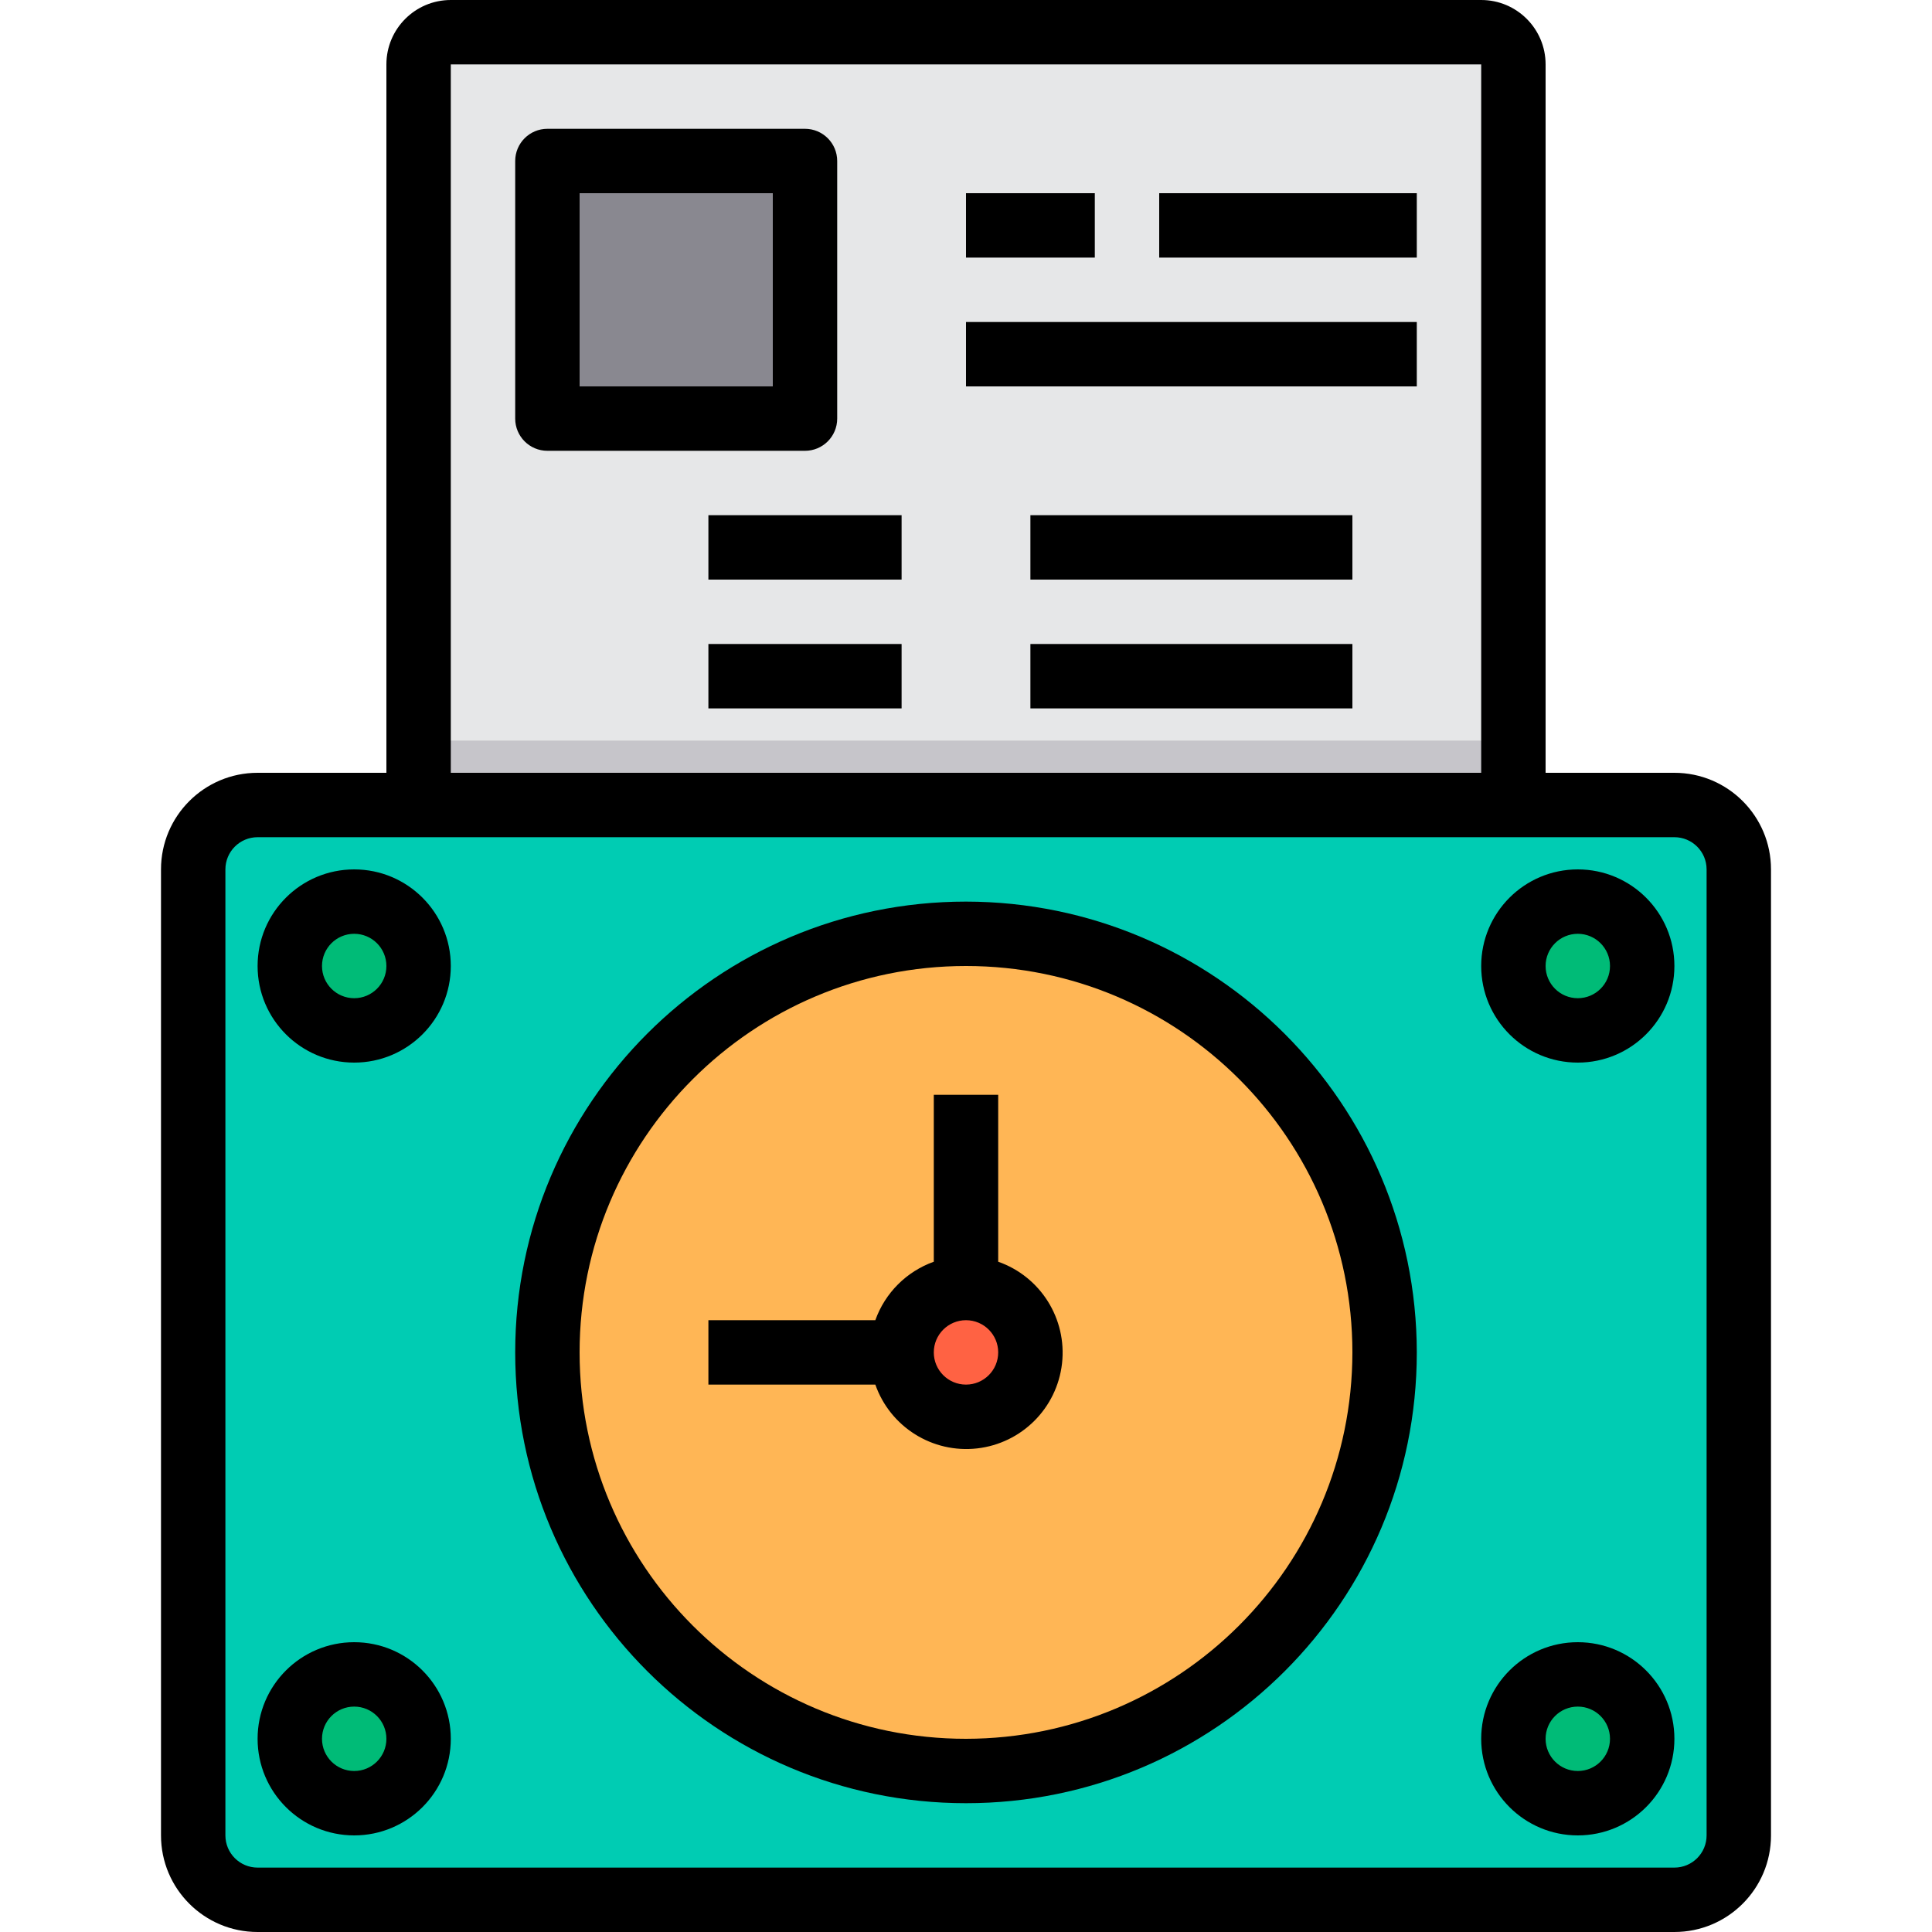 <svg height="480pt" viewBox="-40 0 480 480" width="480pt" xmlns="http://www.w3.org/2000/svg"><path d="m24 200h352c8.836 0 16 7.164 16 16v240c0 8.836-7.164 16-16 16h-352c-8.836 0-16-7.164-16-16v-240c0-8.836 7.164-16 16-16zm0 0" fill="#00ccb3"/><path d="m304 336c0 57.438-46.562 104-104 104s-104-46.562-104-104 46.562-104 104-104 104 46.562 104 104zm0 0" fill="#ffb655"/><g fill="#0b7"><path d="m64 432c0 8.836-7.164 16-16 16s-16-7.164-16-16 7.164-16 16-16 16 7.164 16 16zm0 0"/><path d="m368 432c0 8.836-7.164 16-16 16s-16-7.164-16-16 7.164-16 16-16 16 7.164 16 16zm0 0"/><path d="m368 240c0 8.836-7.164 16-16 16s-16-7.164-16-16 7.164-16 16-16 16 7.164 16 16zm0 0"/><path d="m64 240c0 8.836-7.164 16-16 16s-16-7.164-16-16 7.164-16 16-16 16 7.164 16 16zm0 0"/></g><path d="m336 16v184h-272v-184c0-4.418 3.582-8 8-8h256c4.418 0 8 3.582 8 8zm0 0" fill="#e6e7e8"/><path d="m216 336c0 8.836-7.164 16-16 16s-16-7.164-16-16 7.164-16 16-16 16 7.164 16 16zm0 0" fill="#ff6243"/><path d="m64 184h272v16h-272zm0 0" fill="#c6c5ca"/><path d="m96 40h64v64h-64zm0 0" fill="#898890"/><path d="m376 192h-32v-176c0-8.836-7.164-16-16-16h-256c-8.836 0-16 7.164-16 16v176h-32c-13.254 0-24 10.746-24 24v240c0 13.254 10.746 24 24 24h352c13.254 0 24-10.746 24-24v-240c0-13.254-10.746-24-24-24zm-304-176h256v176h-256zm312 440c0 4.418-3.582 8-8 8h-352c-4.418 0-8-3.582-8-8v-240c0-4.418 3.582-8 8-8h352c4.418 0 8 3.582 8 8zm0 0"/><path d="m200 224c-61.855 0-112 50.145-112 112s50.145 112 112 112 112-50.145 112-112c-.066-61.828-50.172-111.934-112-112zm0 208c-53.02 0-96-42.98-96-96s42.98-96 96-96 96 42.98 96 96c-.059 52.996-43.004 95.941-96 96zm0 0"/><path d="m208 313.473v-41.473h-16v41.473c-6.777 2.418-12.109 7.75-14.527 14.527h-41.473v16h41.473c3.699 10.531 14.188 17.109 25.281 15.855 11.094-1.258 19.844-10.008 21.102-21.102 1.254-11.094-5.324-21.582-15.855-25.281zm-8 30.527c-4.418 0-8-3.582-8-8s3.582-8 8-8 8 3.582 8 8-3.582 8-8 8zm0 0"/><path d="m168 104v-64c0-4.418-3.582-8-8-8h-64c-4.418 0-8 3.582-8 8v64c0 4.418 3.582 8 8 8h64c4.418 0 8-3.582 8-8zm-16-8h-48v-48h48zm0 0"/><path d="m200 48h32v16h-32zm0 0"/><path d="m248 48h64v16h-64zm0 0"/><path d="m200 80h112v16h-112zm0 0"/><path d="m136 128h48v16h-48zm0 0"/><path d="m216 128h80v16h-80zm0 0"/><path d="m136 160h48v16h-48zm0 0"/><path d="m216 160h80v16h-80zm0 0"/><path d="m352 216c-13.254 0-24 10.746-24 24s10.746 24 24 24 24-10.746 24-24-10.746-24-24-24zm0 32c-4.418 0-8-3.582-8-8s3.582-8 8-8 8 3.582 8 8-3.582 8-8 8zm0 0"/><path d="m352 408c-13.254 0-24 10.746-24 24s10.746 24 24 24 24-10.746 24-24-10.746-24-24-24zm0 32c-4.418 0-8-3.582-8-8s3.582-8 8-8 8 3.582 8 8-3.582 8-8 8zm0 0"/><path d="m48 216c-13.254 0-24 10.746-24 24s10.746 24 24 24 24-10.746 24-24-10.746-24-24-24zm0 32c-4.418 0-8-3.582-8-8s3.582-8 8-8 8 3.582 8 8-3.582 8-8 8zm0 0"/><path d="m48 408c-13.254 0-24 10.746-24 24s10.746 24 24 24 24-10.746 24-24-10.746-24-24-24zm0 32c-4.418 0-8-3.582-8-8s3.582-8 8-8 8 3.582 8 8-3.582 8-8 8zm0 0"/></svg>